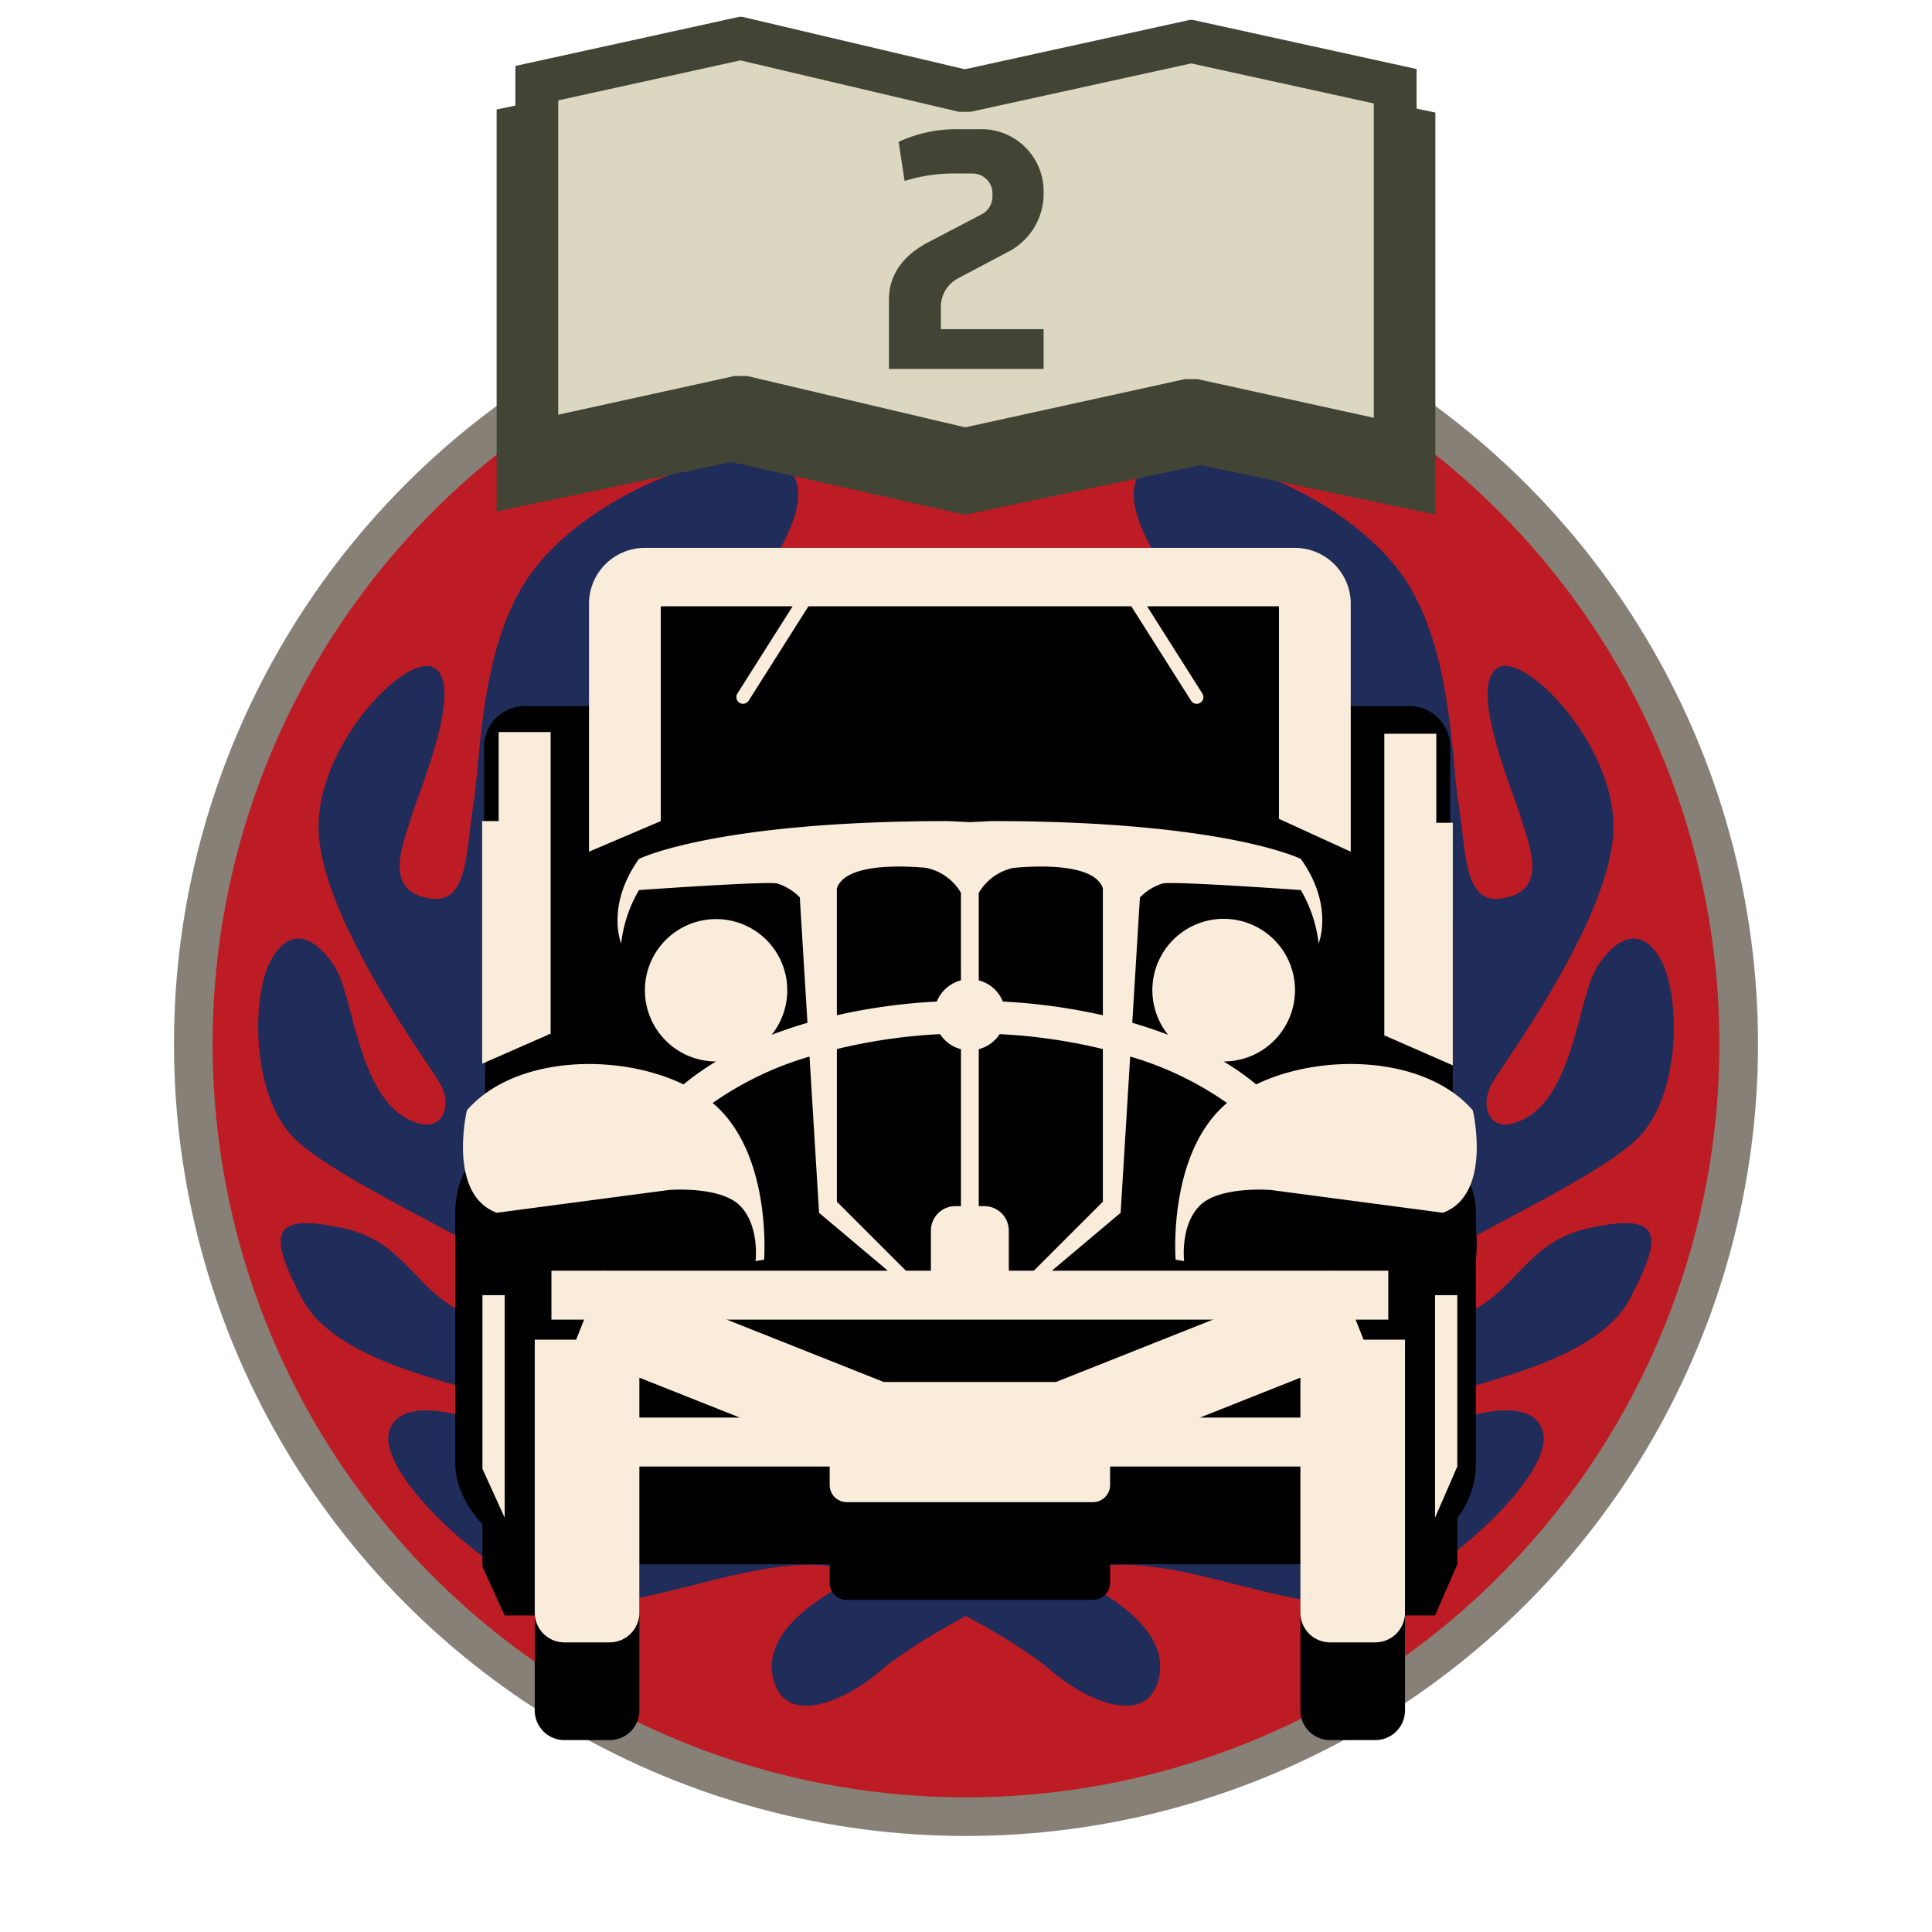 <svg xmlns="http://www.w3.org/2000/svg" width="150" height="150" viewBox="0 0 150 150">
  <defs>
    <style>
      .cls-1 {
        fill: #bd1c25;
        stroke: #878076;
        stroke-miterlimit: 10;
        stroke-width: 3px;
      }

      .cls-2 {
        fill: #202c59;
      }

      .cls-3 {
        fill: #424535;
      }

      .cls-4 {
        fill: #dbd7c1;
      }

      .cls-5 {
        fill: #faecda;
      }
    </style>
  </defs>
  <g id="Layer_2" data-name="Layer 2">
    <circle class="cls-1" cx="75" cy="81.052" r="59.993"/>
    <g>
      <path class="cls-2" d="M95.46,50.609S86.266,40.93,88.322,37.058s14.881.242,20.205,7.138c4.224,5.472,4.114,14.518,4.718,18.269s.411,7.689,3.288,7.297c3.815-.52,2.165-4.185,1.56-6.242s-4.001-9.887-1.945-11.581,9.8,6.291,9.074,13.187-8.227,17.059-9.316,18.874-.261,3.599,1.32,3.274c4.945-1.017,5.213-9.807,6.786-12.227s3.509-3.146,4.96-.484,1.573,10.042-1.573,13.55-16.696,9.195-18.39,11.373-1.057,3.631,1.28,3.393c7.474-.761,7.068-6.176,12.996-7.506s5.807.605,3.267,5.444-11.373,6.412-16.696,8.106-13.512,4.222-11.01,6.049c4.334,3.165,6.533-1.089,9.316-2.662s10.526-4.718,11.615-1.21-9.074,12.582-14.397,13.308-14.034-3.751-20.084-2.783-14.276,5.807-16.938,8.106-7.501,4.476-8.348.484,4.476-7.864,16.091-11.373,24.681-8.711,25.528-18.148-1.21-8.469-2.42-12.703-1.815-7.985.242-8.953,6.291,1.21,6.775,6.291.184,8.963,1.636,8.359,6.762-3.294-.547-14.65c-5.158-8.014-6.775-5.323-9.195-11.978s-1.573-10.042.242-10.163,6.291,3.751,8.348,10.042,2.783,9.437,4.234,8.106.363-7.501-1.815-11.736-7.501-8.59-9.195-9.437A30.554,30.554,0,0,1,95.46,50.609Z"/>
      <path class="cls-2" d="M54.54,50.609S63.734,40.93,61.678,37.058s-14.881.242-20.205,7.138c-4.224,5.472-4.114,14.518-4.718,18.269s-.411,7.689-3.288,7.297c-3.815-.52-2.165-4.185-1.56-6.242s4.001-9.887,1.945-11.581-9.8,6.291-9.074,13.187,8.227,17.059,9.316,18.874.261,3.599-1.32,3.274c-4.945-1.017-5.213-9.807-6.786-12.227s-3.509-3.146-4.96-.484-1.573,10.042,1.573,13.55,16.696,9.195,18.39,11.373,1.057,3.631-1.28,3.393c-7.474-.761-7.068-6.176-12.996-7.506s-5.807.605-3.267,5.444,11.373,6.412,16.696,8.106,13.512,4.222,11.01,6.049c-4.334,3.165-6.533-1.089-9.316-2.662s-10.526-4.718-11.615-1.21S39.295,123.684,44.619,124.41s14.034-3.751,20.084-2.783,14.276,5.807,16.938,8.106,7.501,4.476,8.348.484-4.476-7.864-16.091-11.373-24.681-8.711-25.528-18.148,1.21-8.469,2.42-12.703,1.815-7.985-.242-8.953-6.291,1.21-6.775,6.291-.184,8.963-1.636,8.359-6.762-3.294.547-14.65c5.158-8.014,6.775-5.323,9.195-11.978s1.573-10.042-.242-10.163-6.291,3.751-8.348,10.042-2.783,9.437-4.234,8.106-.363-7.501,1.815-11.736,7.501-8.59,9.195-9.437A30.554,30.554,0,0,0,54.54,50.609Z"/>
    </g>
    <polygon class="cls-3" points="74.997 39.949 93.106 36.135 93.333 36.135 111.442 39.949 111.442 8.739 93.333 4.925 93.106 4.925 74.997 8.739 74.823 8.739 56.894 4.686 56.667 4.686 38.558 8.501 38.558 39.711 56.667 35.896 56.894 35.896 74.823 39.949 74.997 39.949"/>
    <g>
      <polygon class="cls-4" points="57.812 30.854 57.221 30.854 41.678 34.265 41.678 6.457 57.5 2.985 74.637 7.021 75.177 7.021 92.491 3.222 108.322 6.695 108.322 34.503 92.779 31.092 92.202 31.092 74.924 34.884 57.812 30.854"/>
      <path class="cls-3" d="M57.487,4.688,74.068,8.593l.376.088h.914l.352-.077L92.491,4.922,106.661,8.031V32.437L93.312,29.508l-.352-.077h-.938l-.352.077L74.936,33.179,58.38,29.28l-.376-.089h-.964l-.352.077L43.339,32.198V7.793L57.487,4.688m.131-3.383h-.218L40.016,5.12V36.33l17.385-3.815h.218l17.211,4.053H74.997l17.385-3.815h.218l17.385,3.815V5.358L92.599,1.544h-.218L74.997,5.358h-.167l-17.211-4.053Z"/>
    </g>
    <path class="cls-3" d="M76.026,10.032A4.823,4.823,0,0,1,81.024,14.708v.56a5.092,5.092,0,0,1-2.848,4.335L74.45,21.575a2.496,2.496,0,0,0-1.4,2.212v1.77h7.975v3.088H69.018V23.266c0-1.997,1.154-3.467,3.08-4.472l4.084-2.136a1.564,1.564,0,0,0,.871-1.376v-.273a1.537,1.537,0,0,0-1.582-1.535H74.36a12.748,12.748,0,0,0-4.127.576l-.465-3.034a10.519,10.519,0,0,1,4.506-.984Z"/>
  </g>
  <g id="Layer_5" data-name="Layer 5">
    <g>
      <rect x="35.346" y="87.12" width="79.239" height="33.457" rx="6.958"/>
      <g>
        <polygon points="105.883 87.925 112.795 90.172 112.795 71.336 111.067 71.336 111.067 64.424 105.624 64.424 105.624 87.882 105.883 87.882 105.883 87.925"/>
        <polygon points="44.586 87.882 44.846 87.882 44.846 64.424 39.402 64.424 39.402 71.336 37.674 71.336 37.674 90.172 44.586 87.925 44.586 87.882"/>
        <path d="M51.302,54.66H61.539L57.249,61.434a.518.518,0,1,0,.876.555l4.641-7.328H87.834l4.641,7.328a.518.518,0,1,0,.876-.555L89.061,54.66H99.298V71.163l5.573,2.549V54.466a4.342,4.342,0,0,0-4.342-4.342H50.07a4.342,4.342,0,0,0-4.342,4.342V73.712l5.573-2.376Z"/>
        <path d="M98.671,99.978,112.03,101.745c3.864-1.435,2.319-7.949,2.319-7.949-3.633-4.207-11.65-4.517-16.817-2.016A20.853,20.853,0,0,0,95,89.999a5.537,5.537,0,1,0-4.31-2.069c-.89-.342-1.821-.652-2.781-.932l.594-9.73A4.201,4.201,0,0,1,90.282,76.174c1.037-.173,10.714.518,10.714.518a10.572,10.572,0,0,1,1.382,4.147s1.21-2.938-1.382-6.566c0,0-5.875-2.938-24.02-2.938l-1.674.084-1.673-.084c-18.145,0-24.02,2.938-24.02,2.938-2.592,3.629-1.383,6.566-1.383,6.566a10.574,10.574,0,0,1,1.383-4.147s9.677-.691,10.714-.518a4.187,4.187,0,0,1,1.773,1.087l.595,9.736c-.961.28-1.891.59-2.782.932a5.527,5.527,0,1,0-4.31,2.069,20.853,20.853,0,0,0-2.531,1.781C47.9,89.279,39.884,89.589,36.251,93.796c0,0-1.546,6.514,2.318,7.949L51.928,99.978s3.975-.331,5.52,1.214,1.214,4.306,1.214,4.306l.662-.11s.647-8.265-3.99-12.166a25.508,25.508,0,0,1,7.516-3.604l.741,12.132,5.335,4.493H46.866l-.006-.002-.001.002H42.812v3.802h2.536l-.618,1.555H41.517v4.803H39.184v-8.259h-1.728v13.479l1.728,3.802H41.517v7.37a2.307,2.307,0,0,0,2.307,2.307h3.509a2.307,2.307,0,0,0,2.307-2.307V121.449H64.413v1.44a1.329,1.329,0,0,0,1.325,1.325H84.862a1.329,1.329,0,0,0,1.325-1.325v-1.44h14.775v11.345a2.307,2.307,0,0,0,2.307,2.307h3.509a2.307,2.307,0,0,0,2.307-2.307v-7.37h2.333l1.728-3.974v-13.306h-1.728v8.259H109.083v-4.803h-3.214l-.618-1.555h2.536v-3.802h-4.046l-.001-.002-.006.002H81.672l5.335-4.493.741-12.132a25.499,25.499,0,0,1,7.516,3.604c-4.636,3.9-3.99,12.166-3.99,12.166l.662.11s-.331-2.76,1.215-4.306C94.697,99.647,98.671,99.978,98.671,99.978ZM64.975,76.529l.014-.009c.691-1.901,5.011-1.728,6.912-1.555a4.087,4.087,0,0,1,2.707,1.937v6.799a2.766,2.766,0,0,0-1.873,1.647,45.657,45.657,0,0,0-7.761,1.064Zm0,24.357V89.036a42.868,42.868,0,0,1,8.011-1.159,2.771,2.771,0,0,0,1.623,1.169v12.185h-.432a1.901,1.901,0,0,0-1.901,1.901v3.111H70.332Zm-15.336,16.762v-3.098l7.797,3.098Zm51.323,0h-7.797l7.797-3.098Zm-6.796-7.603-12.178,4.838H68.612l-12.178-4.838Zm-8.541-9.159-5.357,5.357H78.324v-3.111a1.901,1.901,0,0,0-1.901-1.901H75.991V89.046a2.771,2.771,0,0,0,1.623-1.169,42.862,42.862,0,0,1,8.011,1.159Zm0-14.474a45.641,45.641,0,0,0-7.761-1.064,2.766,2.766,0,0,0-1.873-1.647v-6.79a4.094,4.094,0,0,1,2.713-1.945C80.605,74.792,84.925,74.619,85.616,76.52l.009.005Z"/>
      </g>
      <path d="M112.585,57.984a3.168,3.168,0,0,0-3.168-3.168H102.585v-9h-54v9H40.754a3.168,3.168,0,0,0-3.168,3.168v9.832h1v51h73v-51h1Z"/>
      <rect class="cls-5" x="42.813" y="110.06" width="64.974" height="3.802"/>
      <g>
        <polygon class="cls-5" points="113.144 113.862 111.416 117.837 111.416 100.556 113.144 100.556 113.144 113.862"/>
        <polygon class="cls-5" points="39.184 117.837 37.456 114.035 37.456 100.556 39.184 100.556 39.184 117.837"/>
      </g>
      <polygon class="cls-5" points="111.514 63.879 111.514 56.967 107.478 56.967 107.478 80.425 107.67 80.425 107.67 80.469 112.795 82.715 112.795 63.879 111.514 63.879"/>
      <polygon class="cls-5" points="38.716 63.749 38.716 56.837 42.751 56.837 42.751 80.295 42.559 80.295 42.559 80.338 37.435 82.585 37.435 63.749 38.716 63.749"/>
      <path class="cls-5" d="M105.869,104.012,103.74,98.653,81.987,107.296H68.612L46.86,98.653l-2.129,5.359H41.517V125.207a2.307,2.307,0,0,0,2.307,2.307h3.509a2.307,2.307,0,0,0,2.307-2.307V106.963l14.775,5.87v2.469a1.329,1.329,0,0,0,1.325,1.325H84.862a1.329,1.329,0,0,0,1.325-1.325v-2.469l14.775-5.87V125.207a2.307,2.307,0,0,0,2.307,2.307h3.509A2.307,2.307,0,0,0,109.083,125.207V104.012Z"/>
      <g>
        <path class="cls-5" d="M51.302,47.073H61.539L57.249,53.847a.518.518,0,1,0,.876.555l4.641-7.328H87.834l4.641,7.328a.518.518,0,1,0,.876-.555L89.061,47.073H99.298V63.576l5.573,2.549V46.879a4.342,4.342,0,0,0-4.342-4.342H50.07A4.342,4.342,0,0,0,45.729,46.879V66.125l5.573-2.376Z"/>
        <path class="cls-5" d="M114.349,86.209c-3.633-4.207-11.65-4.517-16.817-2.016A20.852,20.852,0,0,0,95,82.412a5.537,5.537,0,1,0-4.31-2.069c-.89-.342-1.821-.652-2.781-.932L88.503,69.68a4.201,4.201,0,0,1,1.779-1.093c1.037-.173,10.714.518,10.714.518a10.572,10.572,0,0,1,1.382,4.147s1.21-2.938-1.382-6.566c0,0-5.875-2.938-24.02-2.938l-1.674.084L73.629,63.749c-18.145,0-24.02,2.938-24.02,2.938-2.592,3.629-1.383,6.566-1.383,6.566a10.574,10.574,0,0,1,1.383-4.147s9.677-.691,10.714-.518a4.187,4.187,0,0,1,1.773,1.087l.595,9.736c-.961.28-1.891.59-2.782.932a5.527,5.527,0,1,0-4.31,2.069,20.852,20.852,0,0,0-2.531,1.781C47.9,81.692,39.884,82.002,36.251,86.209c0,0-1.546,6.514,2.318,7.949L51.928,92.391s3.975-.331,5.52,1.214,1.214,4.306,1.214,4.306l.662-.11s.647-8.265-3.99-12.166A25.508,25.508,0,0,1,62.851,82.031l.741,12.132,5.335,4.493H42.812v3.802h64.974V98.655h-26.115l5.335-4.493.741-12.132a25.5,25.5,0,0,1,7.516,3.604C90.628,89.535,91.274,97.801,91.274,97.801l.662.11s-.331-2.76,1.215-4.306c1.545-1.546,5.52-1.214,5.52-1.214L112.03,94.158C115.894,92.722,114.349,86.209,114.349,86.209ZM74.608,93.644h-.432a1.901,1.901,0,0,0-1.901,1.901v3.111H70.332l-5.357-5.357V81.449a42.867,42.867,0,0,1,8.011-1.159,2.771,2.771,0,0,0,1.623,1.169Zm0-17.531a2.766,2.766,0,0,0-1.873,1.647,45.657,45.657,0,0,0-7.761,1.064V68.942l.014-.009c.691-1.901,5.011-1.728,6.912-1.555a4.087,4.087,0,0,1,2.707,1.937ZM85.625,93.299l-5.357,5.357h-1.944V95.545a1.901,1.901,0,0,0-1.901-1.901h-.432V81.459a2.771,2.771,0,0,0,1.623-1.169,42.861,42.861,0,0,1,8.011,1.159Zm0-14.474a45.641,45.641,0,0,0-7.761-1.064,2.766,2.766,0,0,0-1.873-1.647v-6.79a4.094,4.094,0,0,1,2.713-1.945c1.901-.173,6.221-.346,6.912,1.555l.009.005Z"/>
      </g>
    </g>
  </g>
</svg>
